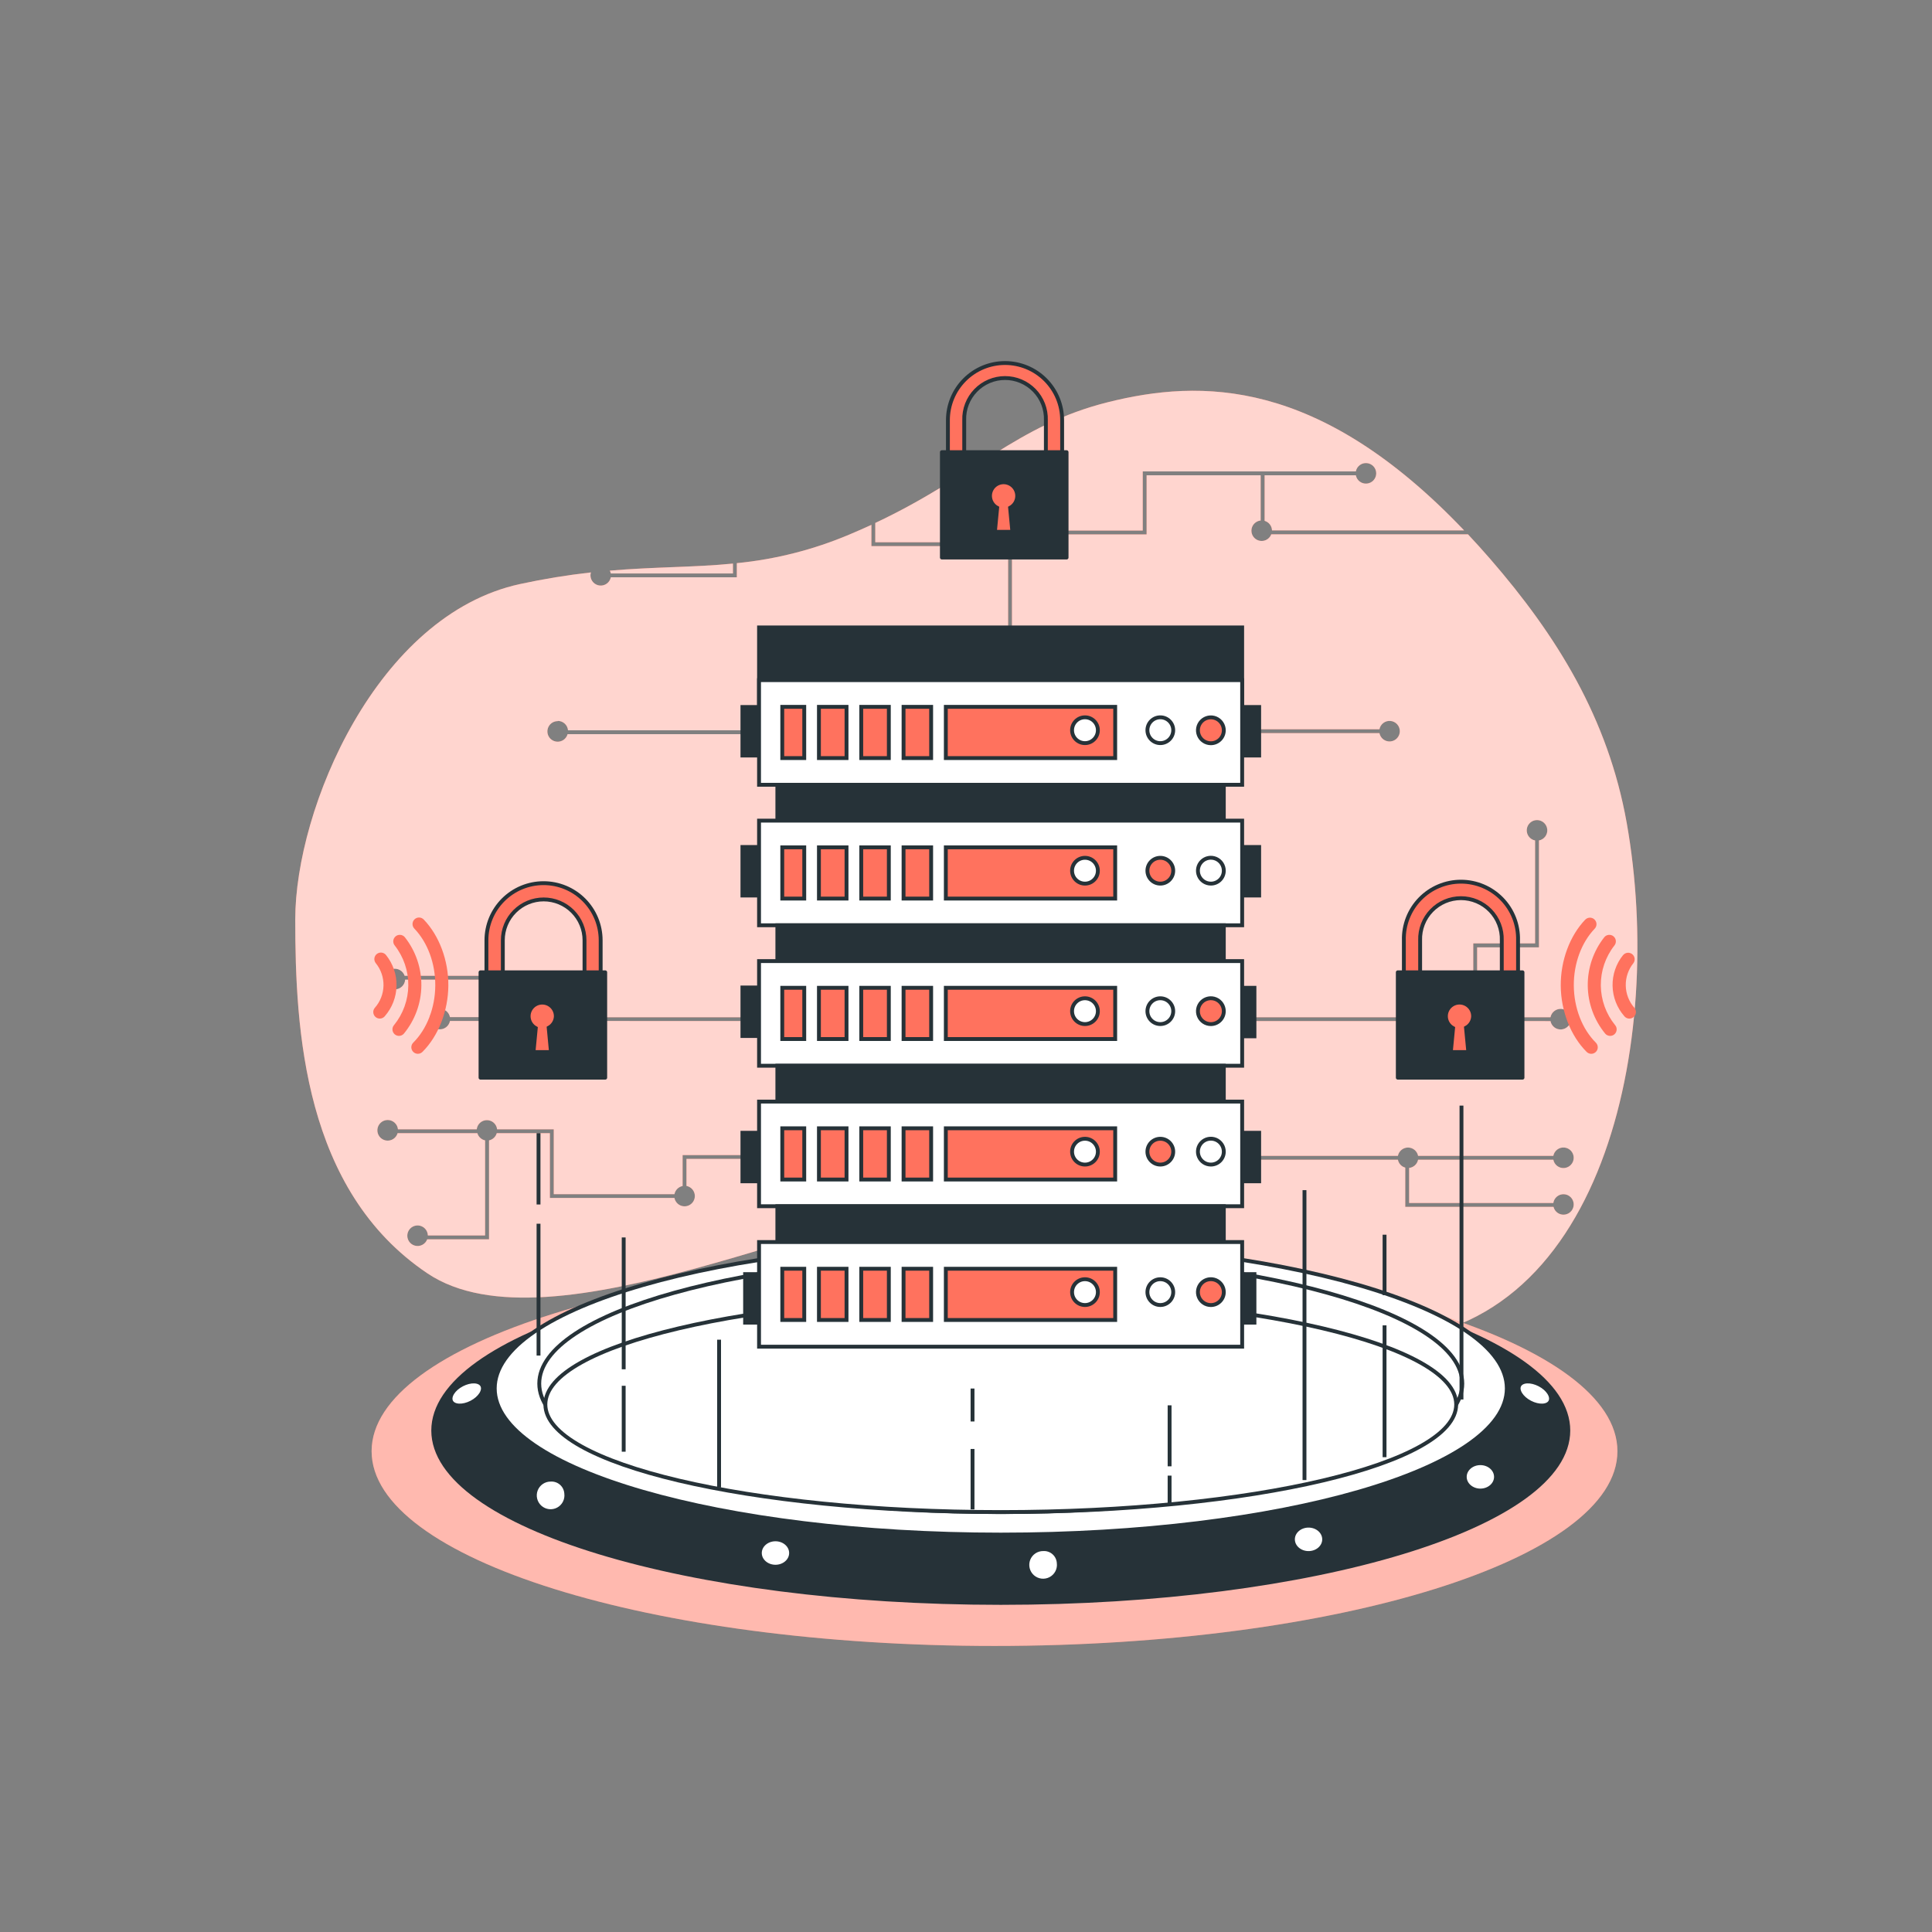 <svg viewBox="0 0 500 500" fill="none" xmlns="http://www.w3.org/2000/svg">
<rect x="0" y="0" width="500" height="500" fill="#808080" stroke="none"/>
<path d="M158.08 148.41H189.69V145.85C179.59 146.85 169.69 146.67 157.82 147.68C157.944 147.909 158.031 148.155 158.08 148.41Z" fill="#FF725E"/>
<path d="M421 213C416.16 185.82 402.84 164.46 385.72 144.72C383.76 142.46 381.823 140.313 379.91 138.28H329C328.834 138.722 328.552 139.112 328.184 139.409C327.817 139.706 327.376 139.899 326.909 139.968C326.441 140.038 325.964 139.981 325.526 139.804C325.088 139.627 324.705 139.336 324.417 138.961C324.13 138.586 323.947 138.141 323.89 137.672C323.832 137.203 323.9 136.727 324.088 136.293C324.276 135.86 324.577 135.484 324.958 135.206C325.34 134.928 325.79 134.756 326.26 134.71V123H296.74V138.3H261.9V166H260.9V137.3H295.74V122H350.89C351.014 121.35 351.377 120.769 351.906 120.372C352.436 119.975 353.095 119.789 353.754 119.852C354.413 119.914 355.025 120.22 355.47 120.71C355.916 121.2 356.163 121.838 356.163 122.5C356.163 123.162 355.916 123.8 355.47 124.29C355.025 124.78 354.413 125.086 353.754 125.148C353.095 125.211 352.436 125.025 351.906 124.628C351.377 124.231 351.014 123.65 350.89 123H327.28V134.79C327.82 134.948 328.295 135.274 328.638 135.719C328.982 136.165 329.175 136.708 329.19 137.27H378.92C341.29 97.75 310.76 98.08 286.71 104.09C263.22 109.97 252.09 123.3 226.52 135.34V140.34H248.15V141.34H225.52V135.83C223.67 136.68 221.76 137.52 219.76 138.36C210.497 142.271 200.697 144.759 190.69 145.74V149.4H158.08C157.953 150.047 157.589 150.624 157.061 151.019C156.532 151.413 155.875 151.597 155.219 151.535C154.562 151.473 153.952 151.169 153.507 150.682C153.062 150.195 152.813 149.56 152.81 148.9C152.812 148.641 152.856 148.385 152.94 148.14C146.786 148.829 140.672 149.83 134.62 151.14C97.51 159.14 76.41 209.28 76.41 237.95C76.41 266.62 78.64 308.06 110.61 329.54C142.58 351.02 218.31 310.39 248.14 312C277.97 313.61 312.14 347 355.14 347C415.26 347 430.92 268.89 421 213ZM381.28 244.15H397.28V217.51C396.63 217.386 396.049 217.023 395.652 216.494C395.255 215.964 395.069 215.305 395.132 214.646C395.194 213.987 395.5 213.375 395.99 212.93C396.48 212.484 397.118 212.237 397.78 212.237C398.442 212.237 399.08 212.484 399.57 212.93C400.06 213.375 400.366 213.987 400.428 214.646C400.491 215.305 400.305 215.964 399.908 216.494C399.511 217.023 398.93 217.386 398.28 217.51V245.17H382.28V263H381.28V244.15ZM323.53 188.73H357C357.124 188.08 357.487 187.499 358.016 187.102C358.546 186.705 359.205 186.519 359.864 186.582C360.523 186.644 361.135 186.95 361.58 187.44C362.026 187.93 362.273 188.568 362.273 189.23C362.273 189.892 362.026 190.53 361.58 191.02C361.135 191.51 360.523 191.816 359.864 191.878C359.205 191.941 358.546 191.755 358.016 191.358C357.487 190.961 357.124 190.38 357 189.73H323.5L323.53 188.73ZM144.38 186.57C145.041 186.575 145.676 186.827 146.161 187.277C146.646 187.727 146.945 188.341 147 189H196.47V190H146.89C146.758 190.478 146.494 190.91 146.129 191.246C145.765 191.582 145.313 191.81 144.826 191.903C144.338 191.996 143.835 191.951 143.372 191.773C142.909 191.595 142.505 191.291 142.205 190.895C141.906 190.499 141.723 190.028 141.678 189.534C141.632 189.04 141.726 188.543 141.948 188.099C142.17 187.656 142.512 187.283 142.934 187.023C143.357 186.764 143.844 186.627 144.34 186.63L144.38 186.57ZM194.55 299.92H177.66V306.92C178.135 307.01 178.577 307.228 178.937 307.551C179.297 307.873 179.563 308.288 179.705 308.75C179.848 309.212 179.861 309.705 179.745 310.174C179.628 310.643 179.386 311.072 179.044 311.414C178.702 311.756 178.273 311.998 177.804 312.115C177.335 312.231 176.842 312.218 176.38 312.075C175.918 311.933 175.503 311.667 175.181 311.307C174.858 310.947 174.64 310.505 174.55 310.03H142.31V293.26H128.56C128.427 293.724 128.171 294.143 127.819 294.472C127.467 294.801 127.032 295.029 126.56 295.13V320.74H110.56C110.327 321.359 109.872 321.869 109.283 322.17C108.694 322.472 108.014 322.543 107.376 322.37C106.737 322.197 106.186 321.793 105.83 321.236C105.474 320.679 105.338 320.009 105.448 319.357C105.559 318.705 105.909 318.117 106.429 317.709C106.95 317.301 107.604 317.101 108.263 317.149C108.923 317.197 109.541 317.489 109.997 317.968C110.453 318.447 110.714 319.079 110.73 319.74H125.54V295.13C125.068 295.029 124.633 294.801 124.281 294.472C123.929 294.143 123.673 293.724 123.54 293.26H102.9C102.717 293.899 102.303 294.446 101.737 294.796C101.172 295.145 100.497 295.271 99.844 295.15C99.191 295.028 98.606 294.667 98.205 294.137C97.804 293.608 97.614 292.947 97.674 292.286C97.734 291.624 98.038 291.008 98.527 290.559C99.016 290.109 99.656 289.858 100.32 289.855C100.985 289.852 101.627 290.096 102.12 290.541C102.614 290.986 102.924 291.599 102.99 292.26H123.38C123.449 291.61 123.757 291.008 124.244 290.571C124.73 290.133 125.361 289.892 126.015 289.892C126.669 289.892 127.3 290.133 127.786 290.571C128.273 291.008 128.58 291.61 128.65 292.26H143.31V309.05H174.55C174.65 308.528 174.905 308.047 175.281 307.671C175.657 307.295 176.138 307.04 176.66 306.94V298.94H194.51L194.55 299.92ZM130.49 264.23C130.371 264.835 130.046 265.38 129.57 265.771C129.094 266.163 128.496 266.377 127.88 266.377C127.264 266.377 126.666 266.163 126.19 265.771C125.714 265.38 125.389 264.835 125.27 264.23H116.45C116.326 264.88 115.963 265.461 115.434 265.858C114.904 266.255 114.245 266.441 113.586 266.378C112.927 266.316 112.315 266.01 111.87 265.52C111.424 265.03 111.177 264.392 111.177 263.73C111.177 263.068 111.424 262.43 111.87 261.94C112.315 261.45 112.927 261.144 113.586 261.082C114.245 261.019 114.904 261.205 115.434 261.602C115.963 261.999 116.326 262.58 116.45 263.23H125.27C125.385 262.628 125.705 262.084 126.175 261.69C126.645 261.297 127.237 261.078 127.85 261.07V253.54H104.85C104.81 254.203 104.524 254.827 104.048 255.291C103.572 255.754 102.94 256.024 102.276 256.046C101.613 256.069 100.964 255.844 100.457 255.414C99.951 254.984 99.623 254.381 99.537 253.722C99.452 253.063 99.615 252.396 99.994 251.851C100.374 251.306 100.943 250.923 101.591 250.775C102.239 250.627 102.918 250.726 103.497 251.053C104.075 251.379 104.512 251.909 104.72 252.54H128.86V261.26C129.279 261.43 129.649 261.701 129.935 262.051C130.222 262.4 130.416 262.816 130.5 263.26H401.27C401.394 262.61 401.757 262.029 402.286 261.632C402.816 261.235 403.475 261.049 404.134 261.112C404.793 261.174 405.405 261.48 405.85 261.97C406.296 262.46 406.543 263.098 406.543 263.76C406.543 264.422 406.296 265.06 405.85 265.55C405.405 266.04 404.793 266.346 404.134 266.408C403.475 266.471 402.816 266.285 402.286 265.888C401.757 265.491 401.394 264.91 401.27 264.26L130.49 264.23ZM402 311.34C402.092 310.687 402.424 310.092 402.931 309.671C403.439 309.25 404.085 309.033 404.743 309.063C405.402 309.092 406.026 309.367 406.493 309.832C406.961 310.297 407.238 310.919 407.271 311.578C407.304 312.236 407.09 312.883 406.671 313.393C406.253 313.902 405.659 314.237 405.007 314.332C404.355 314.427 403.69 314.276 403.143 313.908C402.597 313.539 402.207 312.98 402.05 312.34H363.68V302.18C363.202 302.052 362.77 301.792 362.434 301.43C362.098 301.067 361.871 300.616 361.78 300.13H319.15V299.13H361.78C361.899 298.525 362.224 297.98 362.7 297.589C363.176 297.197 363.774 296.983 364.39 296.983C365.006 296.983 365.604 297.197 366.08 297.589C366.556 297.98 366.881 298.525 367 299.13H402C402.124 298.48 402.487 297.899 403.016 297.502C403.546 297.105 404.205 296.919 404.864 296.982C405.523 297.044 406.135 297.35 406.58 297.84C407.026 298.33 407.273 298.968 407.273 299.63C407.273 300.292 407.026 300.93 406.58 301.42C406.135 301.91 405.523 302.216 404.864 302.278C404.205 302.341 403.546 302.155 403.016 301.758C402.487 301.361 402.124 300.78 402 300.13H367C366.891 300.686 366.606 301.192 366.189 301.575C365.772 301.958 365.243 302.198 364.68 302.26V311.34H402Z" fill="#FF725E"/>
<g opacity="0.7">
<path d="M158.08 148.41H189.69V145.85C179.59 146.85 169.69 146.67 157.82 147.68C157.944 147.909 158.031 148.155 158.08 148.41Z" fill="white"/>
<path d="M421 213C416.16 185.82 402.84 164.46 385.72 144.72C383.76 142.46 381.823 140.313 379.91 138.28H329C328.834 138.722 328.552 139.112 328.184 139.409C327.817 139.706 327.376 139.899 326.909 139.968C326.441 140.038 325.964 139.981 325.526 139.804C325.088 139.627 324.705 139.336 324.417 138.961C324.13 138.586 323.947 138.141 323.89 137.672C323.832 137.203 323.9 136.727 324.088 136.293C324.276 135.86 324.577 135.484 324.958 135.206C325.34 134.928 325.79 134.756 326.26 134.71V123H296.74V138.3H261.9V166H260.9V137.3H295.74V122H350.89C351.014 121.35 351.377 120.769 351.906 120.372C352.436 119.975 353.095 119.789 353.754 119.852C354.413 119.914 355.025 120.22 355.47 120.71C355.916 121.2 356.163 121.838 356.163 122.5C356.163 123.162 355.916 123.8 355.47 124.29C355.025 124.78 354.413 125.086 353.754 125.148C353.095 125.211 352.436 125.025 351.906 124.628C351.377 124.231 351.014 123.65 350.89 123H327.28V134.79C327.82 134.948 328.295 135.274 328.638 135.719C328.982 136.165 329.175 136.708 329.19 137.27H378.92C341.29 97.75 310.76 98.08 286.71 104.09C263.22 109.97 252.09 123.3 226.52 135.34V140.34H248.15V141.34H225.52V135.83C223.67 136.68 221.76 137.52 219.76 138.36C210.497 142.271 200.697 144.759 190.69 145.74V149.4H158.08C157.953 150.047 157.589 150.624 157.061 151.019C156.532 151.413 155.875 151.597 155.219 151.535C154.562 151.473 153.952 151.169 153.507 150.682C153.062 150.195 152.813 149.56 152.81 148.9C152.812 148.641 152.856 148.385 152.94 148.14C146.786 148.829 140.672 149.83 134.62 151.14C97.51 159.14 76.41 209.28 76.41 237.95C76.41 266.62 78.64 308.06 110.61 329.54C142.58 351.02 218.31 310.39 248.14 312C277.97 313.61 312.14 347 355.14 347C415.26 347 430.92 268.89 421 213ZM381.28 244.15H397.28V217.51C396.63 217.386 396.049 217.023 395.652 216.494C395.255 215.964 395.069 215.305 395.132 214.646C395.194 213.987 395.5 213.375 395.99 212.93C396.48 212.484 397.118 212.237 397.78 212.237C398.442 212.237 399.08 212.484 399.57 212.93C400.06 213.375 400.366 213.987 400.428 214.646C400.491 215.305 400.305 215.964 399.908 216.494C399.511 217.023 398.93 217.386 398.28 217.51V245.17H382.28V263H381.28V244.15ZM323.53 188.73H357C357.124 188.08 357.487 187.499 358.016 187.102C358.546 186.705 359.205 186.519 359.864 186.582C360.523 186.644 361.135 186.95 361.58 187.44C362.026 187.93 362.273 188.568 362.273 189.23C362.273 189.892 362.026 190.53 361.58 191.02C361.135 191.51 360.523 191.816 359.864 191.878C359.205 191.941 358.546 191.755 358.016 191.358C357.487 190.961 357.124 190.38 357 189.73H323.5L323.53 188.73ZM144.38 186.57C145.041 186.575 145.676 186.827 146.161 187.277C146.646 187.727 146.945 188.341 147 189H196.47V190H146.89C146.758 190.478 146.494 190.91 146.129 191.246C145.765 191.582 145.313 191.81 144.826 191.903C144.338 191.996 143.835 191.951 143.372 191.773C142.909 191.595 142.505 191.291 142.205 190.895C141.906 190.499 141.723 190.028 141.678 189.534C141.632 189.04 141.726 188.543 141.948 188.099C142.17 187.656 142.512 187.283 142.934 187.023C143.357 186.764 143.844 186.627 144.34 186.63L144.38 186.57ZM194.55 299.92H177.66V306.92C178.135 307.01 178.577 307.228 178.937 307.551C179.297 307.873 179.563 308.288 179.705 308.75C179.848 309.212 179.861 309.705 179.745 310.174C179.628 310.643 179.386 311.072 179.044 311.414C178.702 311.756 178.273 311.998 177.804 312.115C177.335 312.231 176.842 312.218 176.38 312.075C175.918 311.933 175.503 311.667 175.181 311.307C174.858 310.947 174.64 310.505 174.55 310.03H142.31V293.26H128.56C128.427 293.724 128.171 294.143 127.819 294.472C127.467 294.801 127.032 295.029 126.56 295.13V320.74H110.56C110.327 321.359 109.872 321.869 109.283 322.17C108.694 322.472 108.014 322.543 107.376 322.37C106.737 322.197 106.186 321.793 105.83 321.236C105.474 320.679 105.338 320.009 105.448 319.357C105.559 318.705 105.909 318.117 106.429 317.709C106.95 317.301 107.604 317.101 108.263 317.149C108.923 317.197 109.541 317.489 109.997 317.968C110.453 318.447 110.714 319.079 110.73 319.74H125.54V295.13C125.068 295.029 124.633 294.801 124.281 294.472C123.929 294.143 123.673 293.724 123.54 293.26H102.9C102.717 293.899 102.303 294.446 101.737 294.796C101.172 295.145 100.497 295.271 99.844 295.15C99.191 295.028 98.606 294.667 98.205 294.137C97.804 293.608 97.614 292.947 97.674 292.286C97.734 291.624 98.038 291.008 98.527 290.559C99.016 290.109 99.656 289.858 100.32 289.855C100.985 289.852 101.627 290.096 102.12 290.541C102.614 290.986 102.924 291.599 102.99 292.26H123.38C123.449 291.61 123.757 291.008 124.244 290.571C124.73 290.133 125.361 289.892 126.015 289.892C126.669 289.892 127.3 290.133 127.786 290.571C128.273 291.008 128.58 291.61 128.65 292.26H143.31V309.05H174.55C174.65 308.528 174.905 308.047 175.281 307.671C175.657 307.295 176.138 307.04 176.66 306.94V298.94H194.51L194.55 299.92ZM130.49 264.23C130.371 264.835 130.046 265.38 129.57 265.771C129.094 266.163 128.496 266.377 127.88 266.377C127.264 266.377 126.666 266.163 126.19 265.771C125.714 265.38 125.389 264.835 125.27 264.23H116.45C116.326 264.88 115.963 265.461 115.434 265.858C114.904 266.255 114.245 266.441 113.586 266.378C112.927 266.316 112.315 266.01 111.87 265.52C111.424 265.03 111.177 264.392 111.177 263.73C111.177 263.068 111.424 262.43 111.87 261.94C112.315 261.45 112.927 261.144 113.586 261.082C114.245 261.019 114.904 261.205 115.434 261.602C115.963 261.999 116.326 262.58 116.45 263.23H125.27C125.385 262.628 125.705 262.084 126.175 261.69C126.645 261.297 127.237 261.078 127.85 261.07V253.54H104.85C104.81 254.203 104.524 254.827 104.048 255.291C103.572 255.754 102.94 256.024 102.276 256.046C101.613 256.069 100.964 255.844 100.457 255.414C99.951 254.984 99.623 254.381 99.537 253.722C99.452 253.063 99.615 252.396 99.994 251.851C100.374 251.306 100.943 250.923 101.591 250.775C102.239 250.627 102.918 250.726 103.497 251.053C104.075 251.379 104.512 251.909 104.72 252.54H128.86V261.26C129.279 261.43 129.649 261.701 129.935 262.051C130.222 262.4 130.416 262.816 130.5 263.26H401.27C401.394 262.61 401.757 262.029 402.286 261.632C402.816 261.235 403.475 261.049 404.134 261.112C404.793 261.174 405.405 261.48 405.85 261.97C406.296 262.46 406.543 263.098 406.543 263.76C406.543 264.422 406.296 265.06 405.85 265.55C405.405 266.04 404.793 266.346 404.134 266.408C403.475 266.471 402.816 266.285 402.286 265.888C401.757 265.491 401.394 264.91 401.27 264.26L130.49 264.23ZM402 311.34C402.092 310.687 402.424 310.092 402.931 309.671C403.439 309.25 404.085 309.033 404.743 309.063C405.402 309.092 406.026 309.367 406.493 309.832C406.961 310.297 407.238 310.919 407.271 311.578C407.304 312.236 407.09 312.883 406.671 313.393C406.253 313.902 405.659 314.237 405.007 314.332C404.355 314.427 403.69 314.276 403.143 313.908C402.597 313.539 402.207 312.98 402.05 312.34H363.68V302.18C363.202 302.052 362.77 301.792 362.434 301.43C362.098 301.067 361.871 300.616 361.78 300.13H319.15V299.13H361.78C361.899 298.525 362.224 297.98 362.7 297.589C363.176 297.197 363.774 296.983 364.39 296.983C365.006 296.983 365.604 297.197 366.08 297.589C366.556 297.98 366.881 298.525 367 299.13H402C402.124 298.48 402.487 297.899 403.016 297.502C403.546 297.105 404.205 296.919 404.864 296.982C405.523 297.044 406.135 297.35 406.58 297.84C407.026 298.33 407.273 298.968 407.273 299.63C407.273 300.292 407.026 300.93 406.58 301.42C406.135 301.91 405.523 302.216 404.864 302.278C404.205 302.341 403.546 302.155 403.016 301.758C402.487 301.361 402.124 300.78 402 300.13H367C366.891 300.686 366.606 301.192 366.189 301.575C365.772 301.958 365.243 302.198 364.68 302.26V311.34H402Z" fill="white"/>
</g>
<path d="M272.78 122.77H247.43C246.872 122.77 246.337 122.549 245.942 122.156C245.546 121.762 245.323 121.228 245.32 120.67V108.73C245.32 104.81 246.877 101.051 249.649 98.279C252.421 95.507 256.18 93.95 260.1 93.95C264.02 93.95 267.779 95.507 270.551 98.279C273.323 101.051 274.88 104.81 274.88 108.73V120.67C274.88 121.227 274.659 121.761 274.265 122.155C273.871 122.549 273.337 122.77 272.78 122.77ZM249.54 118.56H270.67V108.73C270.714 107.315 270.472 105.906 269.961 104.586C269.45 103.266 268.679 102.063 267.693 101.047C266.708 100.03 265.528 99.223 264.225 98.671C262.921 98.119 261.52 97.835 260.105 97.835C258.69 97.835 257.289 98.119 255.985 98.671C254.682 99.223 253.502 100.03 252.517 101.047C251.531 102.063 250.76 103.266 250.249 104.586C249.738 105.906 249.496 107.315 249.54 108.73V118.56Z" fill="#FF725E" stroke="#263238" stroke-linecap="round" stroke-linejoin="round"/>
<path d="M276.03 117.02H243.76V144.29H276.03V117.02Z" fill="#263238" stroke="#263238" stroke-linecap="round" stroke-linejoin="round"/>
<path d="M263.25 128.34C263.252 127.717 263.089 127.104 262.777 126.564C262.465 126.025 262.016 125.577 261.474 125.269C260.933 124.96 260.319 124.8 259.696 124.806C259.073 124.812 258.462 124.984 257.927 125.303C257.391 125.622 256.95 126.078 256.649 126.624C256.348 127.169 256.196 127.785 256.211 128.408C256.226 129.031 256.405 129.64 256.732 130.17C257.059 130.701 257.52 131.136 258.07 131.43L257.48 137.63H262L261.41 131.43C261.968 131.13 262.433 130.684 262.757 130.139C263.081 129.595 263.252 128.973 263.25 128.34Z" fill="#FF725E" stroke="#263238" stroke-miterlimit="10"/>
<path d="M390.77 257.38H365.42C365.143 257.38 364.869 257.325 364.614 257.219C364.359 257.113 364.127 256.957 363.932 256.761C363.736 256.565 363.582 256.333 363.477 256.077C363.372 255.821 363.319 255.547 363.32 255.27V243.34C363.269 241.367 363.613 239.404 364.332 237.567C365.052 235.73 366.132 234.055 367.509 232.641C368.886 231.228 370.532 230.105 372.35 229.338C374.168 228.571 376.122 228.176 378.095 228.176C380.068 228.176 382.022 228.571 383.84 229.338C385.658 230.105 387.304 231.228 388.681 232.641C390.058 234.055 391.138 235.73 391.858 237.567C392.577 239.404 392.921 241.367 392.87 243.34V255.27C392.871 255.547 392.818 255.821 392.713 256.077C392.608 256.333 392.454 256.565 392.258 256.761C392.063 256.957 391.831 257.113 391.576 257.219C391.321 257.325 391.047 257.38 390.77 257.38ZM367.53 253.17H388.66V243.34C388.704 241.925 388.462 240.516 387.951 239.196C387.44 237.876 386.669 236.673 385.683 235.657C384.698 234.64 383.518 233.833 382.215 233.281C380.911 232.729 379.51 232.445 378.095 232.445C376.68 232.445 375.279 232.729 373.975 233.281C372.672 233.833 371.492 234.64 370.507 235.657C369.521 236.673 368.75 237.876 368.239 239.196C367.728 240.516 367.486 241.925 367.53 243.34V253.17Z" fill="#FF725E" stroke="#263238" stroke-linecap="round" stroke-linejoin="round"/>
<path d="M394.02 251.63H361.75V278.9H394.02V251.63Z" fill="#263238" stroke="#263238" stroke-linecap="round" stroke-linejoin="round"/>
<path d="M381.24 263C381.242 262.377 381.079 261.764 380.767 261.224C380.455 260.685 380.006 260.238 379.464 259.929C378.923 259.62 378.309 259.46 377.686 259.466C377.063 259.472 376.452 259.644 375.917 259.963C375.381 260.282 374.94 260.738 374.639 261.284C374.338 261.829 374.186 262.445 374.201 263.068C374.216 263.691 374.395 264.3 374.722 264.831C375.049 265.361 375.51 265.796 376.06 266.09L375.47 272.28H380L379.4 266C379.944 265.706 380.4 265.274 380.723 264.747C381.046 264.221 381.225 263.618 381.24 263V263Z" fill="#FF725E" stroke="#263238" stroke-miterlimit="10"/>
<path d="M153.37 257.38H128C127.723 257.381 127.448 257.328 127.191 257.222C126.934 257.117 126.701 256.961 126.505 256.765C126.309 256.569 126.153 256.336 126.048 256.079C125.942 255.822 125.889 255.547 125.89 255.27V243.34C125.89 239.42 127.447 235.661 130.219 232.889C132.991 230.117 136.75 228.56 140.67 228.56C144.59 228.56 148.349 230.117 151.121 232.889C153.893 235.661 155.45 239.42 155.45 243.34V255.27C155.453 255.825 155.235 256.359 154.846 256.754C154.456 257.15 153.925 257.375 153.37 257.38ZM130.13 253.17H151.27V243.34C151.27 240.537 150.156 237.848 148.174 235.866C146.192 233.884 143.503 232.77 140.7 232.77C137.897 232.77 135.208 233.884 133.226 235.866C131.244 237.848 130.13 240.537 130.13 243.34V253.17Z" fill="#FF725E" stroke="#263238" stroke-linecap="round" stroke-linejoin="round"/>
<path d="M156.63 251.63H124.36V278.9H156.63V251.63Z" fill="#263238" stroke="#263238" stroke-linecap="round" stroke-linejoin="round"/>
<path d="M143.85 263C143.852 262.377 143.688 261.766 143.376 261.227C143.064 260.688 142.614 260.242 142.073 259.933C141.532 259.625 140.919 259.466 140.297 259.472C139.674 259.477 139.064 259.648 138.529 259.967C137.994 260.285 137.553 260.74 137.251 261.285C136.95 261.829 136.798 262.444 136.811 263.067C136.824 263.689 137.002 264.297 137.327 264.828C137.652 265.359 138.112 265.795 138.66 266.09L138.07 272.28H142.59L142 266C142.546 265.708 143.005 265.277 143.33 264.75C143.655 264.223 143.835 263.619 143.85 263V263Z" fill="#FF725E" stroke="#263238" stroke-miterlimit="10"/>
<path d="M410.26 238C406.26 242.18 403.88 248.58 403.92 255.09C403.96 261.6 406.47 268.09 410.62 272.23C410.937 272.547 411.367 272.725 411.815 272.725C412.263 272.725 412.693 272.547 413.01 272.23C413.168 272.073 413.294 271.886 413.378 271.68C413.462 271.474 413.504 271.253 413.5 271.03C413.497 270.585 413.321 270.158 413.01 269.84C409.47 266.33 407.34 260.84 407.3 255.08C407.26 249.32 409.3 243.91 412.7 240.35C412.854 240.19 412.974 240.001 413.055 239.794C413.136 239.587 413.175 239.367 413.17 239.145C413.165 238.923 413.117 238.704 413.028 238.501C412.939 238.297 412.81 238.114 412.65 237.96C412.49 237.806 412.301 237.686 412.094 237.605C411.887 237.525 411.667 237.485 411.445 237.49C411.223 237.495 411.004 237.543 410.801 237.632C410.597 237.721 410.414 237.85 410.26 238.01V238Z" fill="#FF725E"/>
<path d="M415.19 242.55C412.378 246.112 410.867 250.528 410.909 255.066C410.951 259.603 412.543 263.991 415.42 267.5C415.714 267.84 416.13 268.049 416.578 268.083C417.026 268.117 417.469 267.972 417.81 267.68C417.996 267.519 418.144 267.319 418.244 267.094C418.345 266.87 418.394 266.626 418.39 266.38C418.392 265.983 418.249 265.6 417.99 265.3C415.63 262.396 414.325 258.776 414.291 255.033C414.256 251.291 415.493 247.647 417.8 244.7C418.085 244.354 418.221 243.909 418.178 243.462C418.135 243.016 417.916 242.605 417.57 242.32C417.224 242.035 416.779 241.899 416.332 241.942C415.886 241.985 415.475 242.204 415.19 242.55V242.55Z" fill="#FF725E"/>
<path d="M420.06 247.16C418.241 249.414 417.276 252.236 417.332 255.131C417.389 258.027 418.465 260.809 420.37 262.99C420.592 263.263 420.894 263.459 421.233 263.552C421.572 263.646 421.932 263.63 422.262 263.509C422.592 263.388 422.877 263.167 423.075 262.877C423.274 262.587 423.377 262.242 423.37 261.89C423.371 261.497 423.229 261.116 422.97 260.82C421.575 259.226 420.787 257.19 420.745 255.072C420.703 252.954 421.409 250.889 422.74 249.24C422.993 248.886 423.099 248.447 423.036 248.017C422.974 247.586 422.748 247.196 422.405 246.928C422.062 246.66 421.629 246.534 421.196 246.577C420.763 246.621 420.363 246.829 420.08 247.16H420.06Z" fill="#FF725E"/>
<path d="M109.69 238C113.69 242.18 116.08 248.58 116.03 255.09C115.98 261.6 113.48 268.09 109.33 272.23C109.172 272.386 108.986 272.51 108.78 272.594C108.575 272.678 108.355 272.721 108.133 272.72C107.911 272.719 107.691 272.674 107.487 272.589C107.282 272.503 107.096 272.378 106.94 272.22C106.784 272.062 106.66 271.876 106.576 271.67C106.492 271.465 106.449 271.245 106.45 271.023C106.451 270.801 106.496 270.581 106.581 270.377C106.667 270.172 106.792 269.986 106.95 269.83C110.48 266.32 112.61 260.83 112.65 255.07C112.69 249.31 110.65 243.9 107.25 240.34C106.936 240.022 106.759 239.592 106.759 239.145C106.759 238.698 106.936 238.268 107.25 237.95C107.41 237.787 107.602 237.659 107.814 237.573C108.025 237.487 108.252 237.445 108.481 237.45C108.709 237.455 108.934 237.506 109.142 237.6C109.35 237.695 109.536 237.831 109.69 238V238Z" fill="#FF725E"/>
<path d="M104.77 242.55C107.583 246.112 109.092 250.529 109.049 255.067C109.005 259.606 107.411 263.993 104.53 267.5C104.238 267.839 103.823 268.048 103.377 268.082C102.931 268.116 102.49 267.971 102.15 267.68C101.964 267.518 101.816 267.318 101.714 267.094C101.612 266.87 101.56 266.626 101.56 266.38C101.563 265.983 101.708 265.599 101.97 265.3C104.33 262.396 105.635 258.776 105.669 255.033C105.704 251.291 104.467 247.647 102.16 244.7C101.875 244.354 101.739 243.909 101.782 243.462C101.825 243.016 102.044 242.605 102.39 242.32C102.736 242.035 103.181 241.899 103.628 241.942C104.074 241.985 104.485 242.204 104.77 242.55Z" fill="#FF725E"/>
<path d="M99.9 247.16C101.716 249.417 102.679 252.242 102.621 255.138C102.562 258.035 101.486 260.818 99.58 263C99.438 263.171 99.264 263.312 99.067 263.416C98.871 263.519 98.655 263.582 98.434 263.602C98.213 263.621 97.99 263.597 97.778 263.53C97.566 263.462 97.37 263.354 97.2 263.21C97.01 263.049 96.858 262.848 96.754 262.622C96.651 262.395 96.598 262.149 96.6 261.9C96.603 261.507 96.745 261.129 97 260.83C98.408 259.242 99.205 257.206 99.249 255.084C99.293 252.963 98.581 250.895 97.24 249.25C97.102 249.076 97.001 248.876 96.941 248.662C96.881 248.448 96.864 248.225 96.891 248.005C96.918 247.784 96.988 247.571 97.098 247.378C97.207 247.185 97.354 247.016 97.53 246.88C97.883 246.606 98.329 246.482 98.772 246.534C99.216 246.587 99.621 246.811 99.9 247.16V247.16Z" fill="#FF725E"/>
<path d="M257.38 425.97C346.414 425.97 418.59 403.405 418.59 375.57C418.59 347.735 346.414 325.17 257.38 325.17C168.346 325.17 96.17 347.735 96.17 375.57C96.17 403.405 168.346 425.97 257.38 425.97Z" fill="#FF725E"/>
<path opacity="0.5" d="M257.38 425.97C346.414 425.97 418.59 403.405 418.59 375.57C418.59 347.735 346.414 325.17 257.38 325.17C168.346 325.17 96.17 347.735 96.17 375.57C96.17 403.405 168.346 425.97 257.38 425.97Z" fill="white"/>
<path d="M259 414.83C340.12 414.83 405.88 394.857 405.88 370.22C405.88 345.583 340.12 325.61 259 325.61C177.88 325.61 112.12 345.583 112.12 370.22C112.12 394.857 177.88 414.83 259 414.83Z" fill="#263238" stroke="#263238" stroke-miterlimit="10"/>
<path d="M259 397.15C331.327 397.15 389.96 380.213 389.96 359.32C389.96 338.427 331.327 321.49 259 321.49C186.673 321.49 128.04 338.427 128.04 359.32C128.04 380.213 186.673 397.15 259 397.15Z" fill="white" stroke="#263238" stroke-miterlimit="10"/>
<path d="M259 391.33C324.965 391.33 378.44 376.439 378.44 358.07C378.44 339.701 324.965 324.81 259 324.81C193.035 324.81 139.56 339.701 139.56 358.07C139.56 376.439 193.035 391.33 259 391.33Z" fill="white" stroke="#263238" stroke-miterlimit="10"/>
<path d="M259 391.32C324.092 391.32 376.86 378.851 376.86 363.47C376.86 348.089 324.092 335.62 259 335.62C193.908 335.62 141.14 348.089 141.14 363.47C141.14 378.851 193.908 391.32 259 391.32Z" fill="white" stroke="#263238" stroke-miterlimit="10"/>
<path d="M146.54 386.47C146.65 387.295 146.505 388.133 146.125 388.873C145.746 389.613 145.148 390.219 144.414 390.611C143.68 391.002 142.844 391.159 142.018 391.062C141.191 390.964 140.415 390.616 139.792 390.065C139.169 389.514 138.729 388.785 138.532 387.977C138.335 387.169 138.389 386.32 138.688 385.543C138.987 384.767 139.517 384.101 140.205 383.634C140.893 383.166 141.708 382.921 142.54 382.93C143.538 382.878 144.516 383.22 145.264 383.882C146.012 384.544 146.471 385.473 146.54 386.47V386.47Z" fill="white" stroke="#263238" stroke-miterlimit="10"/>
<path d="M200.69 405.46C202.921 405.46 204.73 403.875 204.73 401.92C204.73 399.965 202.921 398.38 200.69 398.38C198.459 398.38 196.65 399.965 196.65 401.92C196.65 403.875 198.459 405.46 200.69 405.46Z" fill="white" stroke="#263238" stroke-miterlimit="10"/>
<path d="M274 404.45C274.11 405.275 273.965 406.113 273.585 406.853C273.206 407.593 272.608 408.199 271.874 408.591C271.14 408.982 270.304 409.139 269.478 409.042C268.651 408.944 267.875 408.596 267.252 408.045C266.629 407.494 266.189 406.765 265.992 405.957C265.795 405.149 265.849 404.3 266.148 403.523C266.447 402.747 266.977 402.081 267.665 401.614C268.353 401.146 269.168 400.901 270 400.91C270.998 400.858 271.976 401.2 272.724 401.862C273.472 402.524 273.931 403.453 274 404.45V404.45Z" fill="white" stroke="#263238" stroke-miterlimit="10"/>
<path d="M338.65 401.92C340.881 401.92 342.69 400.335 342.69 398.38C342.69 396.425 340.881 394.84 338.65 394.84C336.419 394.84 334.61 396.425 334.61 398.38C334.61 400.335 336.419 401.92 338.65 401.92Z" fill="white" stroke="#263238" stroke-miterlimit="10"/>
<path d="M383.12 385.75C385.351 385.75 387.16 384.165 387.16 382.21C387.16 380.255 385.351 378.67 383.12 378.67C380.889 378.67 379.08 380.255 379.08 382.21C379.08 384.165 380.889 385.75 383.12 385.75Z" fill="white" stroke="#263238" stroke-miterlimit="10"/>
<path d="M401.22 362.73C400.55 364.01 398.22 364.11 396 362.96C393.78 361.81 392.53 359.83 393.2 358.55C393.87 357.27 396.2 357.17 398.42 358.32C400.64 359.47 401.89 361.45 401.22 362.73Z" fill="white" stroke="#263238" stroke-miterlimit="10"/>
<path d="M116.78 362.73C117.45 364.01 119.78 364.11 122 362.96C124.22 361.81 125.47 359.83 124.8 358.55C124.13 357.27 121.8 357.17 119.58 358.32C117.36 359.47 116.11 361.45 116.78 362.73Z" fill="white" stroke="#263238" stroke-miterlimit="10"/>
<path d="M139.37 350.82V316.7" stroke="#263238" stroke-miterlimit="10"/>
<path d="M161.41 375.7V358.64" stroke="#263238" stroke-miterlimit="10"/>
<path d="M161.41 354.37V320.25" stroke="#263238" stroke-miterlimit="10"/>
<path d="M358.32 377.12V343" stroke="#263238" stroke-miterlimit="10"/>
<path d="M337.6 383.04V308.01" stroke="#263238" stroke-miterlimit="10"/>
<path d="M251.69 390.63V374.99" stroke="#263238" stroke-miterlimit="10"/>
<path d="M186.1 384.96V346.71" stroke="#263238" stroke-miterlimit="10"/>
<path d="M302.69 389.62V381.89" stroke="#263238" stroke-miterlimit="10"/>
<path d="M302.69 379.48V363.7" stroke="#263238" stroke-miterlimit="10"/>
<path d="M251.69 367.88V359.35" stroke="#263238" stroke-miterlimit="10"/>
<path d="M358.32 335.18V319.54" stroke="#263238" stroke-miterlimit="10"/>
<path d="M378.23 362.19V286.13" stroke="#263238" stroke-miterlimit="10"/>
<path d="M139.37 311.72V293.26" stroke="#263238" stroke-miterlimit="10"/>
<path d="M324.65 255.64H319.9V268.2H324.65V255.64Z" fill="#263238" stroke="#263238" stroke-miterlimit="10"/>
<path d="M321.47 162.38H196.44V189.46H321.47V162.38Z" fill="#263238" stroke="#263238" stroke-miterlimit="10"/>
<path d="M324.65 329.74H319.9V342.3H324.65V329.74Z" fill="#263238" stroke="#263238" stroke-miterlimit="10"/>
<path d="M197.58 329.74H192.83V342.3H197.58V329.74Z" fill="#263238" stroke="#263238" stroke-miterlimit="10"/>
<path d="M196.89 182.97H192.14V195.53H196.89V182.97Z" fill="#263238" stroke="#263238" stroke-miterlimit="10"/>
<path d="M196.89 293.16H192.14V305.72H196.89V293.16Z" fill="#263238" stroke="#263238" stroke-miterlimit="10"/>
<path d="M196.89 255.56H192.14V268.12H196.89V255.56Z" fill="#263238" stroke="#263238" stroke-miterlimit="10"/>
<path d="M325.87 182.97H321.12V195.53H325.87V182.97Z" fill="#263238" stroke="#263238" stroke-miterlimit="10"/>
<path d="M325.87 293.16H321.12V305.72H325.87V293.16Z" fill="#263238" stroke="#263238" stroke-miterlimit="10"/>
<path d="M196.89 219.2H192.14V231.76H196.89V219.2Z" fill="#263238" stroke="#263238" stroke-miterlimit="10"/>
<path d="M325.87 219.2H321.12V231.76H325.87V219.2Z" fill="#263238" stroke="#263238" stroke-miterlimit="10"/>
<path d="M321.47 176.02H196.44V203.1H321.47V176.02Z" fill="white" stroke="#263238" stroke-miterlimit="10"/>
<path d="M230.03 182.93H222.89V196.19H230.03V182.93Z" fill="#FF725E" stroke="#263238" stroke-miterlimit="10"/>
<path d="M219.08 182.93H211.94V196.19H219.08V182.93Z" fill="#FF725E" stroke="#263238" stroke-miterlimit="10"/>
<path d="M208.14 182.93H202.45V196.19H208.14V182.93Z" fill="#FF725E" stroke="#263238" stroke-miterlimit="10"/>
<path d="M240.98 182.93H233.84V196.19H240.98V182.93Z" fill="#FF725E" stroke="#263238" stroke-miterlimit="10"/>
<path d="M288.61 182.93H244.78V196.19H288.61V182.93Z" fill="#FF725E" stroke="#263238" stroke-miterlimit="10"/>
<path d="M300.29 192.32C302.135 192.32 303.63 190.825 303.63 188.98C303.63 187.135 302.135 185.64 300.29 185.64C298.445 185.64 296.95 187.135 296.95 188.98C296.95 190.825 298.445 192.32 300.29 192.32Z" fill="white" stroke="#263238" stroke-miterlimit="10"/>
<path d="M316.72 189C316.72 188.337 316.523 187.689 316.155 187.138C315.786 186.587 315.262 186.157 314.65 185.904C314.037 185.651 313.363 185.585 312.713 185.715C312.063 185.845 311.466 186.165 310.998 186.635C310.53 187.104 310.211 187.702 310.083 188.353C309.955 189.003 310.023 189.677 310.278 190.289C310.533 190.901 310.964 191.423 311.516 191.79C312.068 192.157 312.717 192.352 313.38 192.35C314.267 192.347 315.116 191.993 315.742 191.365C316.368 190.737 316.72 189.887 316.72 189V189Z" fill="#FF725E" stroke="#263238" stroke-miterlimit="10"/>
<path d="M280.79 192.32C282.635 192.32 284.13 190.825 284.13 188.98C284.13 187.135 282.635 185.64 280.79 185.64C278.945 185.64 277.45 187.135 277.45 188.98C277.45 190.825 278.945 192.32 280.79 192.32Z" fill="white" stroke="#263238" stroke-miterlimit="10"/>
<path d="M316.72 203.1H201.18V212.37H316.72V203.1Z" fill="#263238" stroke="#263238" stroke-miterlimit="10"/>
<path d="M321.47 212.38H196.44V239.46H321.47V212.38Z" fill="white" stroke="#263238" stroke-miterlimit="10"/>
<path d="M219.08 219.29H211.94V232.55H219.08V219.29Z" fill="#FF725E" stroke="#263238" stroke-miterlimit="10"/>
<path d="M240.98 219.29H233.84V232.55H240.98V219.29Z" fill="#FF725E" stroke="#263238" stroke-miterlimit="10"/>
<path d="M230.03 219.29H222.89V232.55H230.03V219.29Z" fill="#FF725E" stroke="#263238" stroke-miterlimit="10"/>
<path d="M208.14 219.29H202.45V232.55H208.14V219.29Z" fill="#FF725E" stroke="#263238" stroke-miterlimit="10"/>
<path d="M288.61 219.29H244.78V232.55H288.61V219.29Z" fill="#FF725E" stroke="#263238" stroke-miterlimit="10"/>
<path d="M300.29 228.68C302.135 228.68 303.63 227.185 303.63 225.34C303.63 223.495 302.135 222 300.29 222C298.445 222 296.95 223.495 296.95 225.34C296.95 227.185 298.445 228.68 300.29 228.68Z" fill="#FF725E" stroke="#263238" stroke-miterlimit="10"/>
<path d="M316.72 225.34C316.722 224.677 316.527 224.028 316.16 223.475C315.792 222.923 315.269 222.492 314.657 222.237C314.044 221.982 313.37 221.915 312.719 222.044C312.068 222.173 311.47 222.492 311.001 222.961C310.532 223.43 310.213 224.028 310.084 224.679C309.955 225.33 310.022 226.004 310.277 226.617C310.532 227.229 310.963 227.752 311.515 228.12C312.068 228.487 312.717 228.682 313.38 228.68C314.266 228.68 315.115 228.328 315.742 227.702C316.368 227.075 316.72 226.226 316.72 225.34V225.34Z" fill="white" stroke="#263238" stroke-miterlimit="10"/>
<path d="M280.79 228.68C282.635 228.68 284.13 227.185 284.13 225.34C284.13 223.495 282.635 222 280.79 222C278.945 222 277.45 223.495 277.45 225.34C277.45 227.185 278.945 228.68 280.79 228.68Z" fill="white" stroke="#263238" stroke-miterlimit="10"/>
<path d="M316.72 239.46H201.18V248.73H316.72V239.46Z" fill="#263238" stroke="#263238" stroke-miterlimit="10"/>
<path d="M321.47 248.73H196.44V275.81H321.47V248.73Z" fill="white" stroke="#263238" stroke-miterlimit="10"/>
<path d="M230.03 255.64H222.89V268.9H230.03V255.64Z" fill="#FF725E" stroke="#263238" stroke-miterlimit="10"/>
<path d="M240.98 255.64H233.84V268.9H240.98V255.64Z" fill="#FF725E" stroke="#263238" stroke-miterlimit="10"/>
<path d="M219.08 255.64H211.94V268.9H219.08V255.64Z" fill="#FF725E" stroke="#263238" stroke-miterlimit="10"/>
<path d="M288.61 255.64H244.78V268.9H288.61V255.64Z" fill="#FF725E" stroke="#263238" stroke-miterlimit="10"/>
<path d="M208.14 255.64H202.45V268.9H208.14V255.64Z" fill="#FF725E" stroke="#263238" stroke-miterlimit="10"/>
<path d="M300.29 265.03C302.135 265.03 303.63 263.535 303.63 261.69C303.63 259.845 302.135 258.35 300.29 258.35C298.445 258.35 296.95 259.845 296.95 261.69C296.95 263.535 298.445 265.03 300.29 265.03Z" fill="white" stroke="#263238" stroke-miterlimit="10"/>
<path d="M316.72 261.69C316.72 261.027 316.523 260.379 316.155 259.828C315.786 259.277 315.262 258.847 314.65 258.594C314.037 258.341 313.363 258.275 312.713 258.405C312.063 258.535 311.466 258.855 310.998 259.325C310.53 259.794 310.211 260.392 310.083 261.043C309.955 261.693 310.023 262.367 310.278 262.979C310.533 263.591 310.964 264.113 311.516 264.48C312.068 264.847 312.717 265.042 313.38 265.04C314.267 265.037 315.116 264.683 315.742 264.055C316.368 263.427 316.72 262.577 316.72 261.69V261.69Z" fill="#FF725E" stroke="#263238" stroke-miterlimit="10"/>
<path d="M280.79 265.03C282.635 265.03 284.13 263.535 284.13 261.69C284.13 259.845 282.635 258.35 280.79 258.35C278.945 258.35 277.45 259.845 277.45 261.69C277.45 263.535 278.945 265.03 280.79 265.03Z" fill="white" stroke="#263238" stroke-miterlimit="10"/>
<path d="M316.72 275.81H201.18V285.08H316.72V275.81Z" fill="#263238" stroke="#263238" stroke-miterlimit="10"/>
<path d="M321.47 285.09H196.44V312.17H321.47V285.09Z" fill="white" stroke="#263238" stroke-miterlimit="10"/>
<path d="M240.98 292H233.84V305.26H240.98V292Z" fill="#FF725E" stroke="#263238" stroke-miterlimit="10"/>
<path d="M219.08 292H211.94V305.26H219.08V292Z" fill="#FF725E" stroke="#263238" stroke-miterlimit="10"/>
<path d="M230.03 292H222.89V305.26H230.03V292Z" fill="#FF725E" stroke="#263238" stroke-miterlimit="10"/>
<path d="M208.14 292H202.45V305.26H208.14V292Z" fill="#FF725E" stroke="#263238" stroke-miterlimit="10"/>
<path d="M288.61 292H244.78V305.26H288.61V292Z" fill="#FF725E" stroke="#263238" stroke-miterlimit="10"/>
<path d="M300.29 301.39C302.135 301.39 303.63 299.895 303.63 298.05C303.63 296.205 302.135 294.71 300.29 294.71C298.445 294.71 296.95 296.205 296.95 298.05C296.95 299.895 298.445 301.39 300.29 301.39Z" fill="#FF725E" stroke="#263238" stroke-miterlimit="10"/>
<path d="M316.72 298.05C316.722 297.387 316.527 296.738 316.16 296.185C315.792 295.633 315.269 295.202 314.657 294.947C314.044 294.692 313.37 294.625 312.719 294.754C312.068 294.883 311.47 295.202 311.001 295.671C310.532 296.14 310.213 296.738 310.084 297.389C309.955 298.04 310.022 298.714 310.277 299.327C310.532 299.939 310.963 300.462 311.515 300.83C312.068 301.197 312.717 301.392 313.38 301.39C314.266 301.39 315.115 301.038 315.742 300.412C316.368 299.785 316.72 298.936 316.72 298.05V298.05Z" fill="white" stroke="#263238" stroke-miterlimit="10"/>
<path d="M280.79 301.39C282.635 301.39 284.13 299.895 284.13 298.05C284.13 296.205 282.635 294.71 280.79 294.71C278.945 294.71 277.45 296.205 277.45 298.05C277.45 299.895 278.945 301.39 280.79 301.39Z" fill="white" stroke="#263238" stroke-miterlimit="10"/>
<path d="M316.72 312.17H201.18V321.44H316.72V312.17Z" fill="#263238" stroke="#263238" stroke-miterlimit="10"/>
<path d="M321.47 321.44H196.44V348.52H321.47V321.44Z" fill="white" stroke="#263238" stroke-miterlimit="10"/>
<path d="M219.08 328.35H211.94V341.61H219.08V328.35Z" fill="#FF725E" stroke="#263238" stroke-miterlimit="10"/>
<path d="M230.03 328.35H222.89V341.61H230.03V328.35Z" fill="#FF725E" stroke="#263238" stroke-miterlimit="10"/>
<path d="M240.98 328.35H233.84V341.61H240.98V328.35Z" fill="#FF725E" stroke="#263238" stroke-miterlimit="10"/>
<path d="M208.14 328.35H202.45V341.61H208.14V328.35Z" fill="#FF725E" stroke="#263238" stroke-miterlimit="10"/>
<path d="M288.61 328.35H244.78V341.61H288.61V328.35Z" fill="#FF725E" stroke="#263238" stroke-miterlimit="10"/>
<path d="M300.29 337.74C302.135 337.74 303.63 336.245 303.63 334.4C303.63 332.555 302.135 331.06 300.29 331.06C298.445 331.06 296.95 332.555 296.95 334.4C296.95 336.245 298.445 337.74 300.29 337.74Z" fill="white" stroke="#263238" stroke-miterlimit="10"/>
<path d="M316.72 334.4C316.72 333.737 316.523 333.089 316.155 332.538C315.786 331.987 315.262 331.557 314.65 331.304C314.037 331.051 313.363 330.985 312.713 331.115C312.063 331.245 311.466 331.565 310.998 332.035C310.53 332.504 310.211 333.102 310.083 333.753C309.955 334.403 310.023 335.077 310.278 335.689C310.533 336.301 310.964 336.823 311.516 337.19C312.068 337.557 312.717 337.752 313.38 337.75C314.267 337.747 315.116 337.393 315.742 336.765C316.368 336.137 316.72 335.287 316.72 334.4V334.4Z" fill="#FF725E" stroke="#263238" stroke-miterlimit="10"/>
<path d="M280.79 337.74C282.635 337.74 284.13 336.245 284.13 334.4C284.13 332.555 282.635 331.06 280.79 331.06C278.945 331.06 277.45 332.555 277.45 334.4C277.45 336.245 278.945 337.74 280.79 337.74Z" fill="white" stroke="#263238" stroke-miterlimit="10"/>
</svg>
